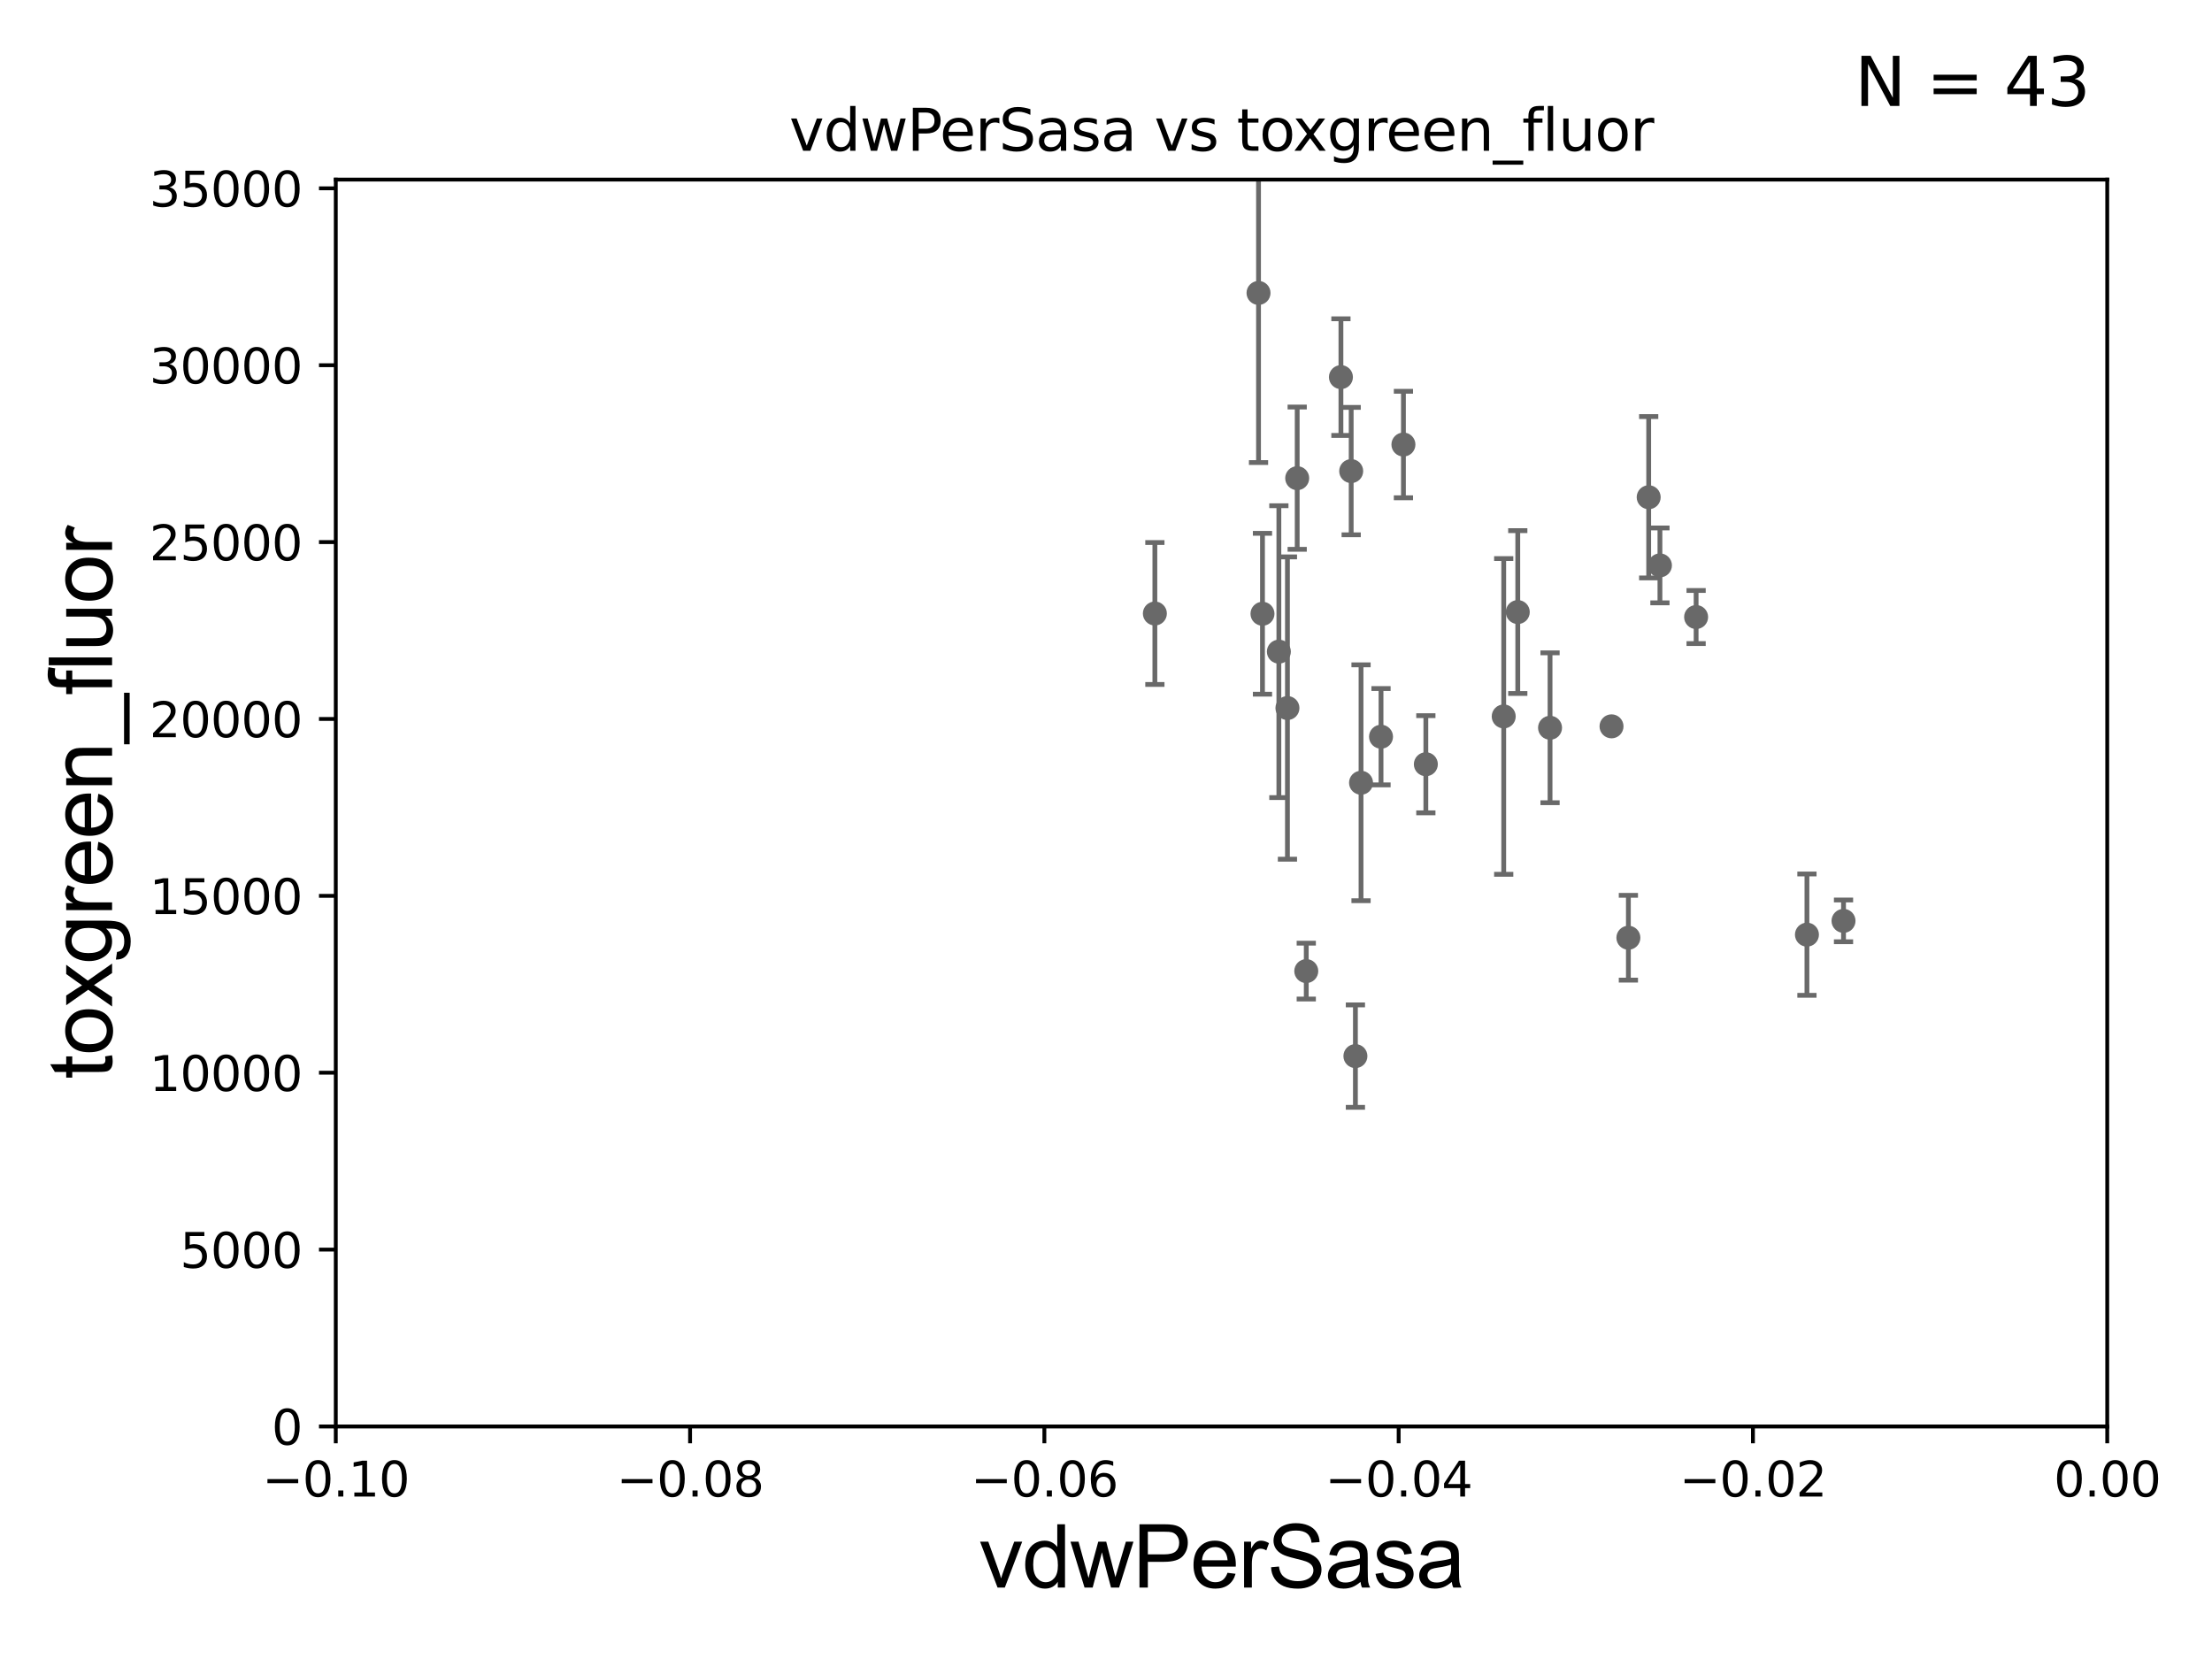 <?xml version="1.0" encoding="utf-8" standalone="no"?>
<!DOCTYPE svg PUBLIC "-//W3C//DTD SVG 1.1//EN"
  "http://www.w3.org/Graphics/SVG/1.1/DTD/svg11.dtd">
<svg xmlns:xlink="http://www.w3.org/1999/xlink" width="460.8pt" height="345.6pt" viewBox="0 0 460.8 345.6" xmlns="http://www.w3.org/2000/svg" version="1.1">
 <defs>
  <style type="text/css">*{stroke-linejoin: round; stroke-linecap: butt}</style>
 </defs>
 <g id="figure_1">
  <g id="patch_1">
   <path d="M 0 345.6 
L 460.8 345.6 
L 460.8 0 
L 0 0 
z
" style="fill: #ffffff"/>
  </g>
  <g id="axes_1">
   <g id="patch_2">
    <path d="M 69.95 297.16 
L 438.975 297.16 
L 438.975 37.411 
L 69.95 37.411 
z
" style="fill: #ffffff"/>
   </g>
   <g id="PathCollection_1">
    <defs>
     <path id="mfc82aa4864" d="M 0 1.118 
C 0.297 1.118 0.581 1 0.791 0.791 
C 1 0.581 1.118 0.297 1.118 0 
C 1.118 -0.297 1 -0.581 0.791 -0.791 
C 0.581 -1 0.297 -1.118 0 -1.118 
C -0.297 -1.118 -0.581 -1 -0.791 -0.791 
C -1 -0.581 -1.118 -0.297 -1.118 0 
C -1.118 0.297 -1 0.581 -0.791 0.791 
C -0.581 1 -0.297 1.118 0 1.118 
z
" style="stroke: #696969"/>
    </defs>
    <g clip-path="url(#p28e85d7735)">
     <use xlink:href="#mfc82aa4864" x="270.23" y="99.614" style="fill: #696969; stroke: #696969"/>
     <use xlink:href="#mfc82aa4864" x="282.357" y="220.006" style="fill: #696969; stroke: #696969"/>
     <use xlink:href="#mfc82aa4864" x="557.249" y="255.483" style="fill: #696969; stroke: #696969"/>
     <use xlink:href="#mfc82aa4864" x="506.64" y="213.2" style="fill: #696969; stroke: #696969"/>
     <use xlink:href="#mfc82aa4864" x="821.546" y="240.906" style="fill: #696969; stroke: #696969"/>
     <use xlink:href="#mfc82aa4864" x="625.529" y="262.429" style="fill: #696969; stroke: #696969"/>
     <use xlink:href="#mfc82aa4864" x="1155.831" y="274.899" style="fill: #696969; stroke: #696969"/>
     <use xlink:href="#mfc82aa4864" x="322.903" y="151.608" style="fill: #696969; stroke: #696969"/>
     <use xlink:href="#mfc82aa4864" x="339.222" y="195.348" style="fill: #696969; stroke: #696969"/>
     <use xlink:href="#mfc82aa4864" x="462.483" y="231.135" style="fill: #696969; stroke: #696969"/>
     <use xlink:href="#mfc82aa4864" x="343.452" y="103.583" style="fill: #696969; stroke: #696969"/>
     <use xlink:href="#mfc82aa4864" x="316.18" y="127.504" style="fill: #696969; stroke: #696969"/>
     <use xlink:href="#mfc82aa4864" x="33178.6" y="138.454" style="fill: #696969; stroke: #696969"/>
     <use xlink:href="#mfc82aa4864" x="33178.6" y="261.617" style="fill: #696969; stroke: #696969"/>
     <use xlink:href="#mfc82aa4864" x="8294.039" y="262.34" style="fill: #696969; stroke: #696969"/>
     <use xlink:href="#mfc82aa4864" x="384.039" y="191.835" style="fill: #696969; stroke: #696969"/>
     <use xlink:href="#mfc82aa4864" x="33178.6" y="193.283" style="fill: #696969; stroke: #696969"/>
     <use xlink:href="#mfc82aa4864" x="33178.6" y="143.265" style="fill: #696969; stroke: #696969"/>
     <use xlink:href="#mfc82aa4864" x="546.024" y="140.78" style="fill: #696969; stroke: #696969"/>
     <use xlink:href="#mfc82aa4864" x="970.703" y="271.623" style="fill: #696969; stroke: #696969"/>
     <use xlink:href="#mfc82aa4864" x="1034.822" y="245.88" style="fill: #696969; stroke: #696969"/>
     <use xlink:href="#mfc82aa4864" x="5907.888" y="255.289" style="fill: #696969; stroke: #696969"/>
     <use xlink:href="#mfc82aa4864" x="297.031" y="159.204" style="fill: #696969; stroke: #696969"/>
     <use xlink:href="#mfc82aa4864" x="33178.6" y="243.488" style="fill: #696969; stroke: #696969"/>
     <use xlink:href="#mfc82aa4864" x="33178.6" y="238.728" style="fill: #696969; stroke: #696969"/>
     <use xlink:href="#mfc82aa4864" x="18572.104" y="161.305" style="fill: #696969; stroke: #696969"/>
     <use xlink:href="#mfc82aa4864" x="262.998" y="127.858" style="fill: #696969; stroke: #696969"/>
     <use xlink:href="#mfc82aa4864" x="266.412" y="135.749" style="fill: #696969; stroke: #696969"/>
     <use xlink:href="#mfc82aa4864" x="262.174" y="61.025" style="fill: #696969; stroke: #696969"/>
     <use xlink:href="#mfc82aa4864" x="281.477" y="98.139" style="fill: #696969; stroke: #696969"/>
     <use xlink:href="#mfc82aa4864" x="376.419" y="194.704" style="fill: #696969; stroke: #696969"/>
     <use xlink:href="#mfc82aa4864" x="283.529" y="163.062" style="fill: #696969; stroke: #696969"/>
     <use xlink:href="#mfc82aa4864" x="345.795" y="117.781" style="fill: #696969; stroke: #696969"/>
     <use xlink:href="#mfc82aa4864" x="240.581" y="127.804" style="fill: #696969; stroke: #696969"/>
     <use xlink:href="#mfc82aa4864" x="279.34" y="78.559" style="fill: #696969; stroke: #696969"/>
     <use xlink:href="#mfc82aa4864" x="287.691" y="153.471" style="fill: #696969; stroke: #696969"/>
     <use xlink:href="#mfc82aa4864" x="21613.422" y="148.879" style="fill: #696969; stroke: #696969"/>
     <use xlink:href="#mfc82aa4864" x="335.709" y="151.31" style="fill: #696969; stroke: #696969"/>
     <use xlink:href="#mfc82aa4864" x="353.332" y="128.542" style="fill: #696969; stroke: #696969"/>
     <use xlink:href="#mfc82aa4864" x="292.359" y="92.606" style="fill: #696969; stroke: #696969"/>
     <use xlink:href="#mfc82aa4864" x="1316.661" y="274.138" style="fill: #696969; stroke: #696969"/>
     <use xlink:href="#mfc82aa4864" x="268.198" y="147.5" style="fill: #696969; stroke: #696969"/>
     <use xlink:href="#mfc82aa4864" x="9132.406" y="171.144" style="fill: #696969; stroke: #696969"/>
     <use xlink:href="#mfc82aa4864" x="313.251" y="149.245" style="fill: #696969; stroke: #696969"/>
     <use xlink:href="#mfc82aa4864" x="703.048" y="156.897" style="fill: #696969; stroke: #696969"/>
     <use xlink:href="#mfc82aa4864" x="272.119" y="202.296" style="fill: #696969; stroke: #696969"/>
    </g>
   </g>
   <g id="matplotlib.axis_1">
    <g id="xtick_1">
     <g id="line2d_1">
      <defs>
       <path id="mb0340e791d" d="M 0 0 
L 0 3.5 
" style="stroke: #000000; stroke-width: 0.8"/>
      </defs>
      <g>
       <use xlink:href="#mb0340e791d" x="69.95" y="297.16" style="stroke: #000000; stroke-width: 0.8"/>
      </g>
     </g>
     <g id="text_1">
      <!-- −0.10 -->
      <g transform="translate(54.627 311.758)scale(0.1 -0.1)">
       <defs>
        <path id="DejaVuSans-2212" d="M 678 2272 
L 4684 2272 
L 4684 1741 
L 678 1741 
L 678 2272 
z
" transform="scale(0.016)"/>
        <path id="DejaVuSans-30" d="M 2034 4250 
Q 1547 4250 1301 3770 
Q 1056 3291 1056 2328 
Q 1056 1369 1301 889 
Q 1547 409 2034 409 
Q 2525 409 2770 889 
Q 3016 1369 3016 2328 
Q 3016 3291 2770 3770 
Q 2525 4250 2034 4250 
z
M 2034 4750 
Q 2819 4750 3233 4129 
Q 3647 3509 3647 2328 
Q 3647 1150 3233 529 
Q 2819 -91 2034 -91 
Q 1250 -91 836 529 
Q 422 1150 422 2328 
Q 422 3509 836 4129 
Q 1250 4750 2034 4750 
z
" transform="scale(0.016)"/>
        <path id="DejaVuSans-2e" d="M 684 794 
L 1344 794 
L 1344 0 
L 684 0 
L 684 794 
z
" transform="scale(0.016)"/>
        <path id="DejaVuSans-31" d="M 794 531 
L 1825 531 
L 1825 4091 
L 703 3866 
L 703 4441 
L 1819 4666 
L 2450 4666 
L 2450 531 
L 3481 531 
L 3481 0 
L 794 0 
L 794 531 
z
" transform="scale(0.016)"/>
       </defs>
       <use xlink:href="#DejaVuSans-2212"/>
       <use xlink:href="#DejaVuSans-30" x="83.789"/>
       <use xlink:href="#DejaVuSans-2e" x="147.412"/>
       <use xlink:href="#DejaVuSans-31" x="179.199"/>
       <use xlink:href="#DejaVuSans-30" x="242.822"/>
      </g>
     </g>
    </g>
    <g id="xtick_2">
     <g id="line2d_2">
      <g>
       <use xlink:href="#mb0340e791d" x="143.755" y="297.16" style="stroke: #000000; stroke-width: 0.8"/>
      </g>
     </g>
     <g id="text_2">
      <!-- −0.08 -->
      <g transform="translate(128.432 311.758)scale(0.1 -0.1)">
       <defs>
        <path id="DejaVuSans-38" d="M 2034 2216 
Q 1584 2216 1326 1975 
Q 1069 1734 1069 1313 
Q 1069 891 1326 650 
Q 1584 409 2034 409 
Q 2484 409 2743 651 
Q 3003 894 3003 1313 
Q 3003 1734 2745 1975 
Q 2488 2216 2034 2216 
z
M 1403 2484 
Q 997 2584 770 2862 
Q 544 3141 544 3541 
Q 544 4100 942 4425 
Q 1341 4750 2034 4750 
Q 2731 4750 3128 4425 
Q 3525 4100 3525 3541 
Q 3525 3141 3298 2862 
Q 3072 2584 2669 2484 
Q 3125 2378 3379 2068 
Q 3634 1759 3634 1313 
Q 3634 634 3220 271 
Q 2806 -91 2034 -91 
Q 1263 -91 848 271 
Q 434 634 434 1313 
Q 434 1759 690 2068 
Q 947 2378 1403 2484 
z
M 1172 3481 
Q 1172 3119 1398 2916 
Q 1625 2713 2034 2713 
Q 2441 2713 2670 2916 
Q 2900 3119 2900 3481 
Q 2900 3844 2670 4047 
Q 2441 4250 2034 4250 
Q 1625 4250 1398 4047 
Q 1172 3844 1172 3481 
z
" transform="scale(0.016)"/>
       </defs>
       <use xlink:href="#DejaVuSans-2212"/>
       <use xlink:href="#DejaVuSans-30" x="83.789"/>
       <use xlink:href="#DejaVuSans-2e" x="147.412"/>
       <use xlink:href="#DejaVuSans-30" x="179.199"/>
       <use xlink:href="#DejaVuSans-38" x="242.822"/>
      </g>
     </g>
    </g>
    <g id="xtick_3">
     <g id="line2d_3">
      <g>
       <use xlink:href="#mb0340e791d" x="217.56" y="297.16" style="stroke: #000000; stroke-width: 0.8"/>
      </g>
     </g>
     <g id="text_3">
      <!-- −0.06 -->
      <g transform="translate(202.237 311.758)scale(0.1 -0.1)">
       <defs>
        <path id="DejaVuSans-36" d="M 2113 2584 
Q 1688 2584 1439 2293 
Q 1191 2003 1191 1497 
Q 1191 994 1439 701 
Q 1688 409 2113 409 
Q 2538 409 2786 701 
Q 3034 994 3034 1497 
Q 3034 2003 2786 2293 
Q 2538 2584 2113 2584 
z
M 3366 4563 
L 3366 3988 
Q 3128 4100 2886 4159 
Q 2644 4219 2406 4219 
Q 1781 4219 1451 3797 
Q 1122 3375 1075 2522 
Q 1259 2794 1537 2939 
Q 1816 3084 2150 3084 
Q 2853 3084 3261 2657 
Q 3669 2231 3669 1497 
Q 3669 778 3244 343 
Q 2819 -91 2113 -91 
Q 1303 -91 875 529 
Q 447 1150 447 2328 
Q 447 3434 972 4092 
Q 1497 4750 2381 4750 
Q 2619 4750 2861 4703 
Q 3103 4656 3366 4563 
z
" transform="scale(0.016)"/>
       </defs>
       <use xlink:href="#DejaVuSans-2212"/>
       <use xlink:href="#DejaVuSans-30" x="83.789"/>
       <use xlink:href="#DejaVuSans-2e" x="147.412"/>
       <use xlink:href="#DejaVuSans-30" x="179.199"/>
       <use xlink:href="#DejaVuSans-36" x="242.822"/>
      </g>
     </g>
    </g>
    <g id="xtick_4">
     <g id="line2d_4">
      <g>
       <use xlink:href="#mb0340e791d" x="291.365" y="297.16" style="stroke: #000000; stroke-width: 0.8"/>
      </g>
     </g>
     <g id="text_4">
      <!-- −0.04 -->
      <g transform="translate(276.042 311.758)scale(0.1 -0.1)">
       <defs>
        <path id="DejaVuSans-34" d="M 2419 4116 
L 825 1625 
L 2419 1625 
L 2419 4116 
z
M 2253 4666 
L 3047 4666 
L 3047 1625 
L 3713 1625 
L 3713 1100 
L 3047 1100 
L 3047 0 
L 2419 0 
L 2419 1100 
L 313 1100 
L 313 1709 
L 2253 4666 
z
" transform="scale(0.016)"/>
       </defs>
       <use xlink:href="#DejaVuSans-2212"/>
       <use xlink:href="#DejaVuSans-30" x="83.789"/>
       <use xlink:href="#DejaVuSans-2e" x="147.412"/>
       <use xlink:href="#DejaVuSans-30" x="179.199"/>
       <use xlink:href="#DejaVuSans-34" x="242.822"/>
      </g>
     </g>
    </g>
    <g id="xtick_5">
     <g id="line2d_5">
      <g>
       <use xlink:href="#mb0340e791d" x="365.17" y="297.16" style="stroke: #000000; stroke-width: 0.8"/>
      </g>
     </g>
     <g id="text_5">
      <!-- −0.02 -->
      <g transform="translate(349.847 311.758)scale(0.1 -0.1)">
       <defs>
        <path id="DejaVuSans-32" d="M 1228 531 
L 3431 531 
L 3431 0 
L 469 0 
L 469 531 
Q 828 903 1448 1529 
Q 2069 2156 2228 2338 
Q 2531 2678 2651 2914 
Q 2772 3150 2772 3378 
Q 2772 3750 2511 3984 
Q 2250 4219 1831 4219 
Q 1534 4219 1204 4116 
Q 875 4013 500 3803 
L 500 4441 
Q 881 4594 1212 4672 
Q 1544 4750 1819 4750 
Q 2544 4750 2975 4387 
Q 3406 4025 3406 3419 
Q 3406 3131 3298 2873 
Q 3191 2616 2906 2266 
Q 2828 2175 2409 1742 
Q 1991 1309 1228 531 
z
" transform="scale(0.016)"/>
       </defs>
       <use xlink:href="#DejaVuSans-2212"/>
       <use xlink:href="#DejaVuSans-30" x="83.789"/>
       <use xlink:href="#DejaVuSans-2e" x="147.412"/>
       <use xlink:href="#DejaVuSans-30" x="179.199"/>
       <use xlink:href="#DejaVuSans-32" x="242.822"/>
      </g>
     </g>
    </g>
    <g id="xtick_6">
     <g id="line2d_6">
      <g>
       <use xlink:href="#mb0340e791d" x="438.975" y="297.16" style="stroke: #000000; stroke-width: 0.8"/>
      </g>
     </g>
     <g id="text_6">
      <!-- 0.00 -->
      <g transform="translate(427.842 311.758)scale(0.1 -0.1)">
       <use xlink:href="#DejaVuSans-30"/>
       <use xlink:href="#DejaVuSans-2e" x="63.623"/>
       <use xlink:href="#DejaVuSans-30" x="95.41"/>
       <use xlink:href="#DejaVuSans-30" x="159.033"/>
      </g>
     </g>
    </g>
    <g id="text_7">
     <!-- vdwPerSasa -->
     <g transform="translate(203.94 330.722)scale(0.18 -0.18)">
      <defs>
       <path id="ArialMT-76" d="M 1344 0 
L 81 3319 
L 675 3319 
L 1388 1331 
Q 1503 1009 1600 663 
Q 1675 925 1809 1294 
L 2547 3319 
L 3125 3319 
L 1869 0 
L 1344 0 
z
" transform="scale(0.016)"/>
       <path id="ArialMT-64" d="M 2575 0 
L 2575 419 
Q 2259 -75 1647 -75 
Q 1250 -75 917 144 
Q 584 363 401 755 
Q 219 1147 219 1656 
Q 219 2153 384 2558 
Q 550 2963 881 3178 
Q 1213 3394 1622 3394 
Q 1922 3394 2156 3267 
Q 2391 3141 2538 2938 
L 2538 4581 
L 3097 4581 
L 3097 0 
L 2575 0 
z
M 797 1656 
Q 797 1019 1065 703 
Q 1334 388 1700 388 
Q 2069 388 2326 689 
Q 2584 991 2584 1609 
Q 2584 2291 2321 2609 
Q 2059 2928 1675 2928 
Q 1300 2928 1048 2622 
Q 797 2316 797 1656 
z
" transform="scale(0.016)"/>
       <path id="ArialMT-77" d="M 1034 0 
L 19 3319 
L 600 3319 
L 1128 1403 
L 1325 691 
Q 1338 744 1497 1375 
L 2025 3319 
L 2603 3319 
L 3100 1394 
L 3266 759 
L 3456 1400 
L 4025 3319 
L 4572 3319 
L 3534 0 
L 2950 0 
L 2422 1988 
L 2294 2553 
L 1622 0 
L 1034 0 
z
" transform="scale(0.016)"/>
       <path id="ArialMT-50" d="M 494 0 
L 494 4581 
L 2222 4581 
Q 2678 4581 2919 4538 
Q 3256 4481 3484 4323 
Q 3713 4166 3852 3881 
Q 3991 3597 3991 3256 
Q 3991 2672 3619 2267 
Q 3247 1863 2275 1863 
L 1100 1863 
L 1100 0 
L 494 0 
z
M 1100 2403 
L 2284 2403 
Q 2872 2403 3119 2622 
Q 3366 2841 3366 3238 
Q 3366 3525 3220 3729 
Q 3075 3934 2838 4000 
Q 2684 4041 2272 4041 
L 1100 4041 
L 1100 2403 
z
" transform="scale(0.016)"/>
       <path id="ArialMT-65" d="M 2694 1069 
L 3275 997 
Q 3138 488 2766 206 
Q 2394 -75 1816 -75 
Q 1088 -75 661 373 
Q 234 822 234 1631 
Q 234 2469 665 2931 
Q 1097 3394 1784 3394 
Q 2450 3394 2872 2941 
Q 3294 2488 3294 1666 
Q 3294 1616 3291 1516 
L 816 1516 
Q 847 969 1125 678 
Q 1403 388 1819 388 
Q 2128 388 2347 550 
Q 2566 713 2694 1069 
z
M 847 1978 
L 2700 1978 
Q 2663 2397 2488 2606 
Q 2219 2931 1791 2931 
Q 1403 2931 1139 2672 
Q 875 2413 847 1978 
z
" transform="scale(0.016)"/>
       <path id="ArialMT-72" d="M 416 0 
L 416 3319 
L 922 3319 
L 922 2816 
Q 1116 3169 1280 3281 
Q 1444 3394 1641 3394 
Q 1925 3394 2219 3213 
L 2025 2691 
Q 1819 2813 1613 2813 
Q 1428 2813 1281 2702 
Q 1134 2591 1072 2394 
Q 978 2094 978 1738 
L 978 0 
L 416 0 
z
" transform="scale(0.016)"/>
       <path id="ArialMT-53" d="M 288 1472 
L 859 1522 
Q 900 1178 1048 958 
Q 1197 738 1509 602 
Q 1822 466 2213 466 
Q 2559 466 2825 569 
Q 3091 672 3220 851 
Q 3350 1031 3350 1244 
Q 3350 1459 3225 1620 
Q 3100 1781 2813 1891 
Q 2628 1963 1997 2114 
Q 1366 2266 1113 2400 
Q 784 2572 623 2826 
Q 463 3081 463 3397 
Q 463 3744 659 4045 
Q 856 4347 1234 4503 
Q 1613 4659 2075 4659 
Q 2584 4659 2973 4495 
Q 3363 4331 3572 4012 
Q 3781 3694 3797 3291 
L 3216 3247 
Q 3169 3681 2898 3903 
Q 2628 4125 2100 4125 
Q 1550 4125 1298 3923 
Q 1047 3722 1047 3438 
Q 1047 3191 1225 3031 
Q 1400 2872 2139 2705 
Q 2878 2538 3153 2413 
Q 3553 2228 3743 1945 
Q 3934 1663 3934 1294 
Q 3934 928 3725 604 
Q 3516 281 3123 101 
Q 2731 -78 2241 -78 
Q 1619 -78 1198 103 
Q 778 284 539 648 
Q 300 1013 288 1472 
z
" transform="scale(0.016)"/>
       <path id="ArialMT-61" d="M 2588 409 
Q 2275 144 1986 34 
Q 1697 -75 1366 -75 
Q 819 -75 525 192 
Q 231 459 231 875 
Q 231 1119 342 1320 
Q 453 1522 633 1644 
Q 813 1766 1038 1828 
Q 1203 1872 1538 1913 
Q 2219 1994 2541 2106 
Q 2544 2222 2544 2253 
Q 2544 2597 2384 2738 
Q 2169 2928 1744 2928 
Q 1347 2928 1158 2789 
Q 969 2650 878 2297 
L 328 2372 
Q 403 2725 575 2942 
Q 747 3159 1072 3276 
Q 1397 3394 1825 3394 
Q 2250 3394 2515 3294 
Q 2781 3194 2906 3042 
Q 3031 2891 3081 2659 
Q 3109 2516 3109 2141 
L 3109 1391 
Q 3109 606 3145 398 
Q 3181 191 3288 0 
L 2700 0 
Q 2613 175 2588 409 
z
M 2541 1666 
Q 2234 1541 1622 1453 
Q 1275 1403 1131 1340 
Q 988 1278 909 1158 
Q 831 1038 831 891 
Q 831 666 1001 516 
Q 1172 366 1500 366 
Q 1825 366 2078 508 
Q 2331 650 2450 897 
Q 2541 1088 2541 1459 
L 2541 1666 
z
" transform="scale(0.016)"/>
       <path id="ArialMT-73" d="M 197 991 
L 753 1078 
Q 800 744 1014 566 
Q 1228 388 1613 388 
Q 2000 388 2187 545 
Q 2375 703 2375 916 
Q 2375 1106 2209 1216 
Q 2094 1291 1634 1406 
Q 1016 1563 777 1677 
Q 538 1791 414 1992 
Q 291 2194 291 2438 
Q 291 2659 392 2848 
Q 494 3038 669 3163 
Q 800 3259 1026 3326 
Q 1253 3394 1513 3394 
Q 1903 3394 2198 3281 
Q 2494 3169 2634 2976 
Q 2775 2784 2828 2463 
L 2278 2388 
Q 2241 2644 2061 2787 
Q 1881 2931 1553 2931 
Q 1166 2931 1000 2803 
Q 834 2675 834 2503 
Q 834 2394 903 2306 
Q 972 2216 1119 2156 
Q 1203 2125 1616 2013 
Q 2213 1853 2448 1751 
Q 2684 1650 2818 1456 
Q 2953 1263 2953 975 
Q 2953 694 2789 445 
Q 2625 197 2315 61 
Q 2006 -75 1616 -75 
Q 969 -75 630 194 
Q 291 463 197 991 
z
" transform="scale(0.016)"/>
      </defs>
      <use xlink:href="#ArialMT-76"/>
      <use xlink:href="#ArialMT-64" x="50"/>
      <use xlink:href="#ArialMT-77" x="105.615"/>
      <use xlink:href="#ArialMT-50" x="177.832"/>
      <use xlink:href="#ArialMT-65" x="244.531"/>
      <use xlink:href="#ArialMT-72" x="300.146"/>
      <use xlink:href="#ArialMT-53" x="333.447"/>
      <use xlink:href="#ArialMT-61" x="400.146"/>
      <use xlink:href="#ArialMT-73" x="455.762"/>
      <use xlink:href="#ArialMT-61" x="505.762"/>
     </g>
    </g>
   </g>
   <g id="matplotlib.axis_2">
    <g id="ytick_1">
     <g id="line2d_7">
      <defs>
       <path id="m0b0e625cc7" d="M 0 0 
L -3.5 0 
" style="stroke: #000000; stroke-width: 0.8"/>
      </defs>
      <g>
       <use xlink:href="#m0b0e625cc7" x="69.95" y="297.16" style="stroke: #000000; stroke-width: 0.8"/>
      </g>
     </g>
     <g id="text_8">
      <!-- 0 -->
      <g transform="translate(56.587 300.959)scale(0.1 -0.1)">
       <use xlink:href="#DejaVuSans-30"/>
      </g>
     </g>
    </g>
    <g id="ytick_2">
     <g id="line2d_8">
      <g>
       <use xlink:href="#m0b0e625cc7" x="69.95" y="260.313" style="stroke: #000000; stroke-width: 0.8"/>
      </g>
     </g>
     <g id="text_9">
      <!-- 5000 -->
      <g transform="translate(37.5 264.112)scale(0.1 -0.1)">
       <defs>
        <path id="DejaVuSans-35" d="M 691 4666 
L 3169 4666 
L 3169 4134 
L 1269 4134 
L 1269 2991 
Q 1406 3038 1543 3061 
Q 1681 3084 1819 3084 
Q 2600 3084 3056 2656 
Q 3513 2228 3513 1497 
Q 3513 744 3044 326 
Q 2575 -91 1722 -91 
Q 1428 -91 1123 -41 
Q 819 9 494 109 
L 494 744 
Q 775 591 1075 516 
Q 1375 441 1709 441 
Q 2250 441 2565 725 
Q 2881 1009 2881 1497 
Q 2881 1984 2565 2268 
Q 2250 2553 1709 2553 
Q 1456 2553 1204 2497 
Q 953 2441 691 2322 
L 691 4666 
z
" transform="scale(0.016)"/>
       </defs>
       <use xlink:href="#DejaVuSans-35"/>
       <use xlink:href="#DejaVuSans-30" x="63.623"/>
       <use xlink:href="#DejaVuSans-30" x="127.246"/>
       <use xlink:href="#DejaVuSans-30" x="190.869"/>
      </g>
     </g>
    </g>
    <g id="ytick_3">
     <g id="line2d_9">
      <g>
       <use xlink:href="#m0b0e625cc7" x="69.95" y="223.467" style="stroke: #000000; stroke-width: 0.8"/>
      </g>
     </g>
     <g id="text_10">
      <!-- 10000 -->
      <g transform="translate(31.137 227.266)scale(0.1 -0.1)">
       <use xlink:href="#DejaVuSans-31"/>
       <use xlink:href="#DejaVuSans-30" x="63.623"/>
       <use xlink:href="#DejaVuSans-30" x="127.246"/>
       <use xlink:href="#DejaVuSans-30" x="190.869"/>
       <use xlink:href="#DejaVuSans-30" x="254.492"/>
      </g>
     </g>
    </g>
    <g id="ytick_4">
     <g id="line2d_10">
      <g>
       <use xlink:href="#m0b0e625cc7" x="69.95" y="186.62" style="stroke: #000000; stroke-width: 0.8"/>
      </g>
     </g>
     <g id="text_11">
      <!-- 15000 -->
      <g transform="translate(31.137 190.419)scale(0.1 -0.1)">
       <use xlink:href="#DejaVuSans-31"/>
       <use xlink:href="#DejaVuSans-35" x="63.623"/>
       <use xlink:href="#DejaVuSans-30" x="127.246"/>
       <use xlink:href="#DejaVuSans-30" x="190.869"/>
       <use xlink:href="#DejaVuSans-30" x="254.492"/>
      </g>
     </g>
    </g>
    <g id="ytick_5">
     <g id="line2d_11">
      <g>
       <use xlink:href="#m0b0e625cc7" x="69.95" y="149.773" style="stroke: #000000; stroke-width: 0.8"/>
      </g>
     </g>
     <g id="text_12">
      <!-- 20000 -->
      <g transform="translate(31.137 153.572)scale(0.1 -0.1)">
       <use xlink:href="#DejaVuSans-32"/>
       <use xlink:href="#DejaVuSans-30" x="63.623"/>
       <use xlink:href="#DejaVuSans-30" x="127.246"/>
       <use xlink:href="#DejaVuSans-30" x="190.869"/>
       <use xlink:href="#DejaVuSans-30" x="254.492"/>
      </g>
     </g>
    </g>
    <g id="ytick_6">
     <g id="line2d_12">
      <g>
       <use xlink:href="#m0b0e625cc7" x="69.95" y="112.926" style="stroke: #000000; stroke-width: 0.8"/>
      </g>
     </g>
     <g id="text_13">
      <!-- 25000 -->
      <g transform="translate(31.137 116.726)scale(0.1 -0.1)">
       <use xlink:href="#DejaVuSans-32"/>
       <use xlink:href="#DejaVuSans-35" x="63.623"/>
       <use xlink:href="#DejaVuSans-30" x="127.246"/>
       <use xlink:href="#DejaVuSans-30" x="190.869"/>
       <use xlink:href="#DejaVuSans-30" x="254.492"/>
      </g>
     </g>
    </g>
    <g id="ytick_7">
     <g id="line2d_13">
      <g>
       <use xlink:href="#m0b0e625cc7" x="69.95" y="76.08" style="stroke: #000000; stroke-width: 0.8"/>
      </g>
     </g>
     <g id="text_14">
      <!-- 30000 -->
      <g transform="translate(31.137 79.879)scale(0.1 -0.1)">
       <defs>
        <path id="DejaVuSans-33" d="M 2597 2516 
Q 3050 2419 3304 2112 
Q 3559 1806 3559 1356 
Q 3559 666 3084 287 
Q 2609 -91 1734 -91 
Q 1441 -91 1130 -33 
Q 819 25 488 141 
L 488 750 
Q 750 597 1062 519 
Q 1375 441 1716 441 
Q 2309 441 2620 675 
Q 2931 909 2931 1356 
Q 2931 1769 2642 2001 
Q 2353 2234 1838 2234 
L 1294 2234 
L 1294 2753 
L 1863 2753 
Q 2328 2753 2575 2939 
Q 2822 3125 2822 3475 
Q 2822 3834 2567 4026 
Q 2313 4219 1838 4219 
Q 1578 4219 1281 4162 
Q 984 4106 628 3988 
L 628 4550 
Q 988 4650 1302 4700 
Q 1616 4750 1894 4750 
Q 2613 4750 3031 4423 
Q 3450 4097 3450 3541 
Q 3450 3153 3228 2886 
Q 3006 2619 2597 2516 
z
" transform="scale(0.016)"/>
       </defs>
       <use xlink:href="#DejaVuSans-33"/>
       <use xlink:href="#DejaVuSans-30" x="63.623"/>
       <use xlink:href="#DejaVuSans-30" x="127.246"/>
       <use xlink:href="#DejaVuSans-30" x="190.869"/>
       <use xlink:href="#DejaVuSans-30" x="254.492"/>
      </g>
     </g>
    </g>
    <g id="ytick_8">
     <g id="line2d_14">
      <g>
       <use xlink:href="#m0b0e625cc7" x="69.95" y="39.233" style="stroke: #000000; stroke-width: 0.8"/>
      </g>
     </g>
     <g id="text_15">
      <!-- 35000 -->
      <g transform="translate(31.137 43.032)scale(0.1 -0.1)">
       <use xlink:href="#DejaVuSans-33"/>
       <use xlink:href="#DejaVuSans-35" x="63.623"/>
       <use xlink:href="#DejaVuSans-30" x="127.246"/>
       <use xlink:href="#DejaVuSans-30" x="190.869"/>
       <use xlink:href="#DejaVuSans-30" x="254.492"/>
      </g>
     </g>
    </g>
    <g id="text_16">
     <!-- toxgreen_fluor -->
     <g transform="translate(23.349 224.818)rotate(-90)scale(0.18 -0.18)">
      <defs>
       <path id="ArialMT-74" d="M 1650 503 
L 1731 6 
Q 1494 -44 1306 -44 
Q 1000 -44 831 53 
Q 663 150 594 308 
Q 525 466 525 972 
L 525 2881 
L 113 2881 
L 113 3319 
L 525 3319 
L 525 4141 
L 1084 4478 
L 1084 3319 
L 1650 3319 
L 1650 2881 
L 1084 2881 
L 1084 941 
Q 1084 700 1114 631 
Q 1144 563 1211 522 
Q 1278 481 1403 481 
Q 1497 481 1650 503 
z
" transform="scale(0.016)"/>
       <path id="ArialMT-6f" d="M 213 1659 
Q 213 2581 725 3025 
Q 1153 3394 1769 3394 
Q 2453 3394 2887 2945 
Q 3322 2497 3322 1706 
Q 3322 1066 3130 698 
Q 2938 331 2570 128 
Q 2203 -75 1769 -75 
Q 1072 -75 642 372 
Q 213 819 213 1659 
z
M 791 1659 
Q 791 1022 1069 705 
Q 1347 388 1769 388 
Q 2188 388 2466 706 
Q 2744 1025 2744 1678 
Q 2744 2294 2464 2611 
Q 2184 2928 1769 2928 
Q 1347 2928 1069 2612 
Q 791 2297 791 1659 
z
" transform="scale(0.016)"/>
       <path id="ArialMT-78" d="M 47 0 
L 1259 1725 
L 138 3319 
L 841 3319 
L 1350 2541 
Q 1494 2319 1581 2169 
Q 1719 2375 1834 2534 
L 2394 3319 
L 3066 3319 
L 1919 1756 
L 3153 0 
L 2463 0 
L 1781 1031 
L 1600 1309 
L 728 0 
L 47 0 
z
" transform="scale(0.016)"/>
       <path id="ArialMT-67" d="M 319 -275 
L 866 -356 
Q 900 -609 1056 -725 
Q 1266 -881 1628 -881 
Q 2019 -881 2231 -725 
Q 2444 -569 2519 -288 
Q 2563 -116 2559 434 
Q 2191 0 1641 0 
Q 956 0 581 494 
Q 206 988 206 1678 
Q 206 2153 378 2554 
Q 550 2956 876 3175 
Q 1203 3394 1644 3394 
Q 2231 3394 2613 2919 
L 2613 3319 
L 3131 3319 
L 3131 450 
Q 3131 -325 2973 -648 
Q 2816 -972 2473 -1159 
Q 2131 -1347 1631 -1347 
Q 1038 -1347 672 -1080 
Q 306 -813 319 -275 
z
M 784 1719 
Q 784 1066 1043 766 
Q 1303 466 1694 466 
Q 2081 466 2343 764 
Q 2606 1063 2606 1700 
Q 2606 2309 2336 2618 
Q 2066 2928 1684 2928 
Q 1309 2928 1046 2623 
Q 784 2319 784 1719 
z
" transform="scale(0.016)"/>
       <path id="ArialMT-6e" d="M 422 0 
L 422 3319 
L 928 3319 
L 928 2847 
Q 1294 3394 1984 3394 
Q 2284 3394 2536 3286 
Q 2788 3178 2913 3003 
Q 3038 2828 3088 2588 
Q 3119 2431 3119 2041 
L 3119 0 
L 2556 0 
L 2556 2019 
Q 2556 2363 2490 2533 
Q 2425 2703 2258 2804 
Q 2091 2906 1866 2906 
Q 1506 2906 1245 2678 
Q 984 2450 984 1813 
L 984 0 
L 422 0 
z
" transform="scale(0.016)"/>
       <path id="ArialMT-5f" d="M -97 -1272 
L -97 -866 
L 3631 -866 
L 3631 -1272 
L -97 -1272 
z
" transform="scale(0.016)"/>
       <path id="ArialMT-66" d="M 556 0 
L 556 2881 
L 59 2881 
L 59 3319 
L 556 3319 
L 556 3672 
Q 556 4006 616 4169 
Q 697 4388 901 4523 
Q 1106 4659 1475 4659 
Q 1713 4659 2000 4603 
L 1916 4113 
Q 1741 4144 1584 4144 
Q 1328 4144 1222 4034 
Q 1116 3925 1116 3625 
L 1116 3319 
L 1763 3319 
L 1763 2881 
L 1116 2881 
L 1116 0 
L 556 0 
z
" transform="scale(0.016)"/>
       <path id="ArialMT-6c" d="M 409 0 
L 409 4581 
L 972 4581 
L 972 0 
L 409 0 
z
" transform="scale(0.016)"/>
       <path id="ArialMT-75" d="M 2597 0 
L 2597 488 
Q 2209 -75 1544 -75 
Q 1250 -75 995 37 
Q 741 150 617 320 
Q 494 491 444 738 
Q 409 903 409 1263 
L 409 3319 
L 972 3319 
L 972 1478 
Q 972 1038 1006 884 
Q 1059 663 1231 536 
Q 1403 409 1656 409 
Q 1909 409 2131 539 
Q 2353 669 2445 892 
Q 2538 1116 2538 1541 
L 2538 3319 
L 3100 3319 
L 3100 0 
L 2597 0 
z
" transform="scale(0.016)"/>
      </defs>
      <use xlink:href="#ArialMT-74"/>
      <use xlink:href="#ArialMT-6f" x="27.783"/>
      <use xlink:href="#ArialMT-78" x="83.398"/>
      <use xlink:href="#ArialMT-67" x="133.398"/>
      <use xlink:href="#ArialMT-72" x="189.014"/>
      <use xlink:href="#ArialMT-65" x="222.314"/>
      <use xlink:href="#ArialMT-65" x="277.93"/>
      <use xlink:href="#ArialMT-6e" x="333.545"/>
      <use xlink:href="#ArialMT-5f" x="389.16"/>
      <use xlink:href="#ArialMT-66" x="444.775"/>
      <use xlink:href="#ArialMT-6c" x="472.559"/>
      <use xlink:href="#ArialMT-75" x="494.775"/>
      <use xlink:href="#ArialMT-6f" x="550.391"/>
      <use xlink:href="#ArialMT-72" x="606.006"/>
     </g>
    </g>
   </g>
   <g id="LineCollection_1">
    <path d="M 270.23 114.436 
L 270.23 84.791 
" clip-path="url(#p28e85d7735)" style="fill: none; stroke: #696969"/>
    <path d="M 282.357 230.674 
L 282.357 209.338 
" clip-path="url(#p28e85d7735)" style="fill: none; stroke: #696969"/>
    <path clip-path="url(#p28e85d7735)" style="fill: none; stroke: #696969"/>
    <path clip-path="url(#p28e85d7735)" style="fill: none; stroke: #696969"/>
    <path clip-path="url(#p28e85d7735)" style="fill: none; stroke: #696969"/>
    <path clip-path="url(#p28e85d7735)" style="fill: none; stroke: #696969"/>
    <path clip-path="url(#p28e85d7735)" style="fill: none; stroke: #696969"/>
    <path d="M 322.903 167.218 
L 322.903 135.999 
" clip-path="url(#p28e85d7735)" style="fill: none; stroke: #696969"/>
    <path d="M 339.222 204.179 
L 339.222 186.517 
" clip-path="url(#p28e85d7735)" style="fill: none; stroke: #696969"/>
    <path clip-path="url(#p28e85d7735)" style="fill: none; stroke: #696969"/>
    <path d="M 343.452 120.391 
L 343.452 86.776 
" clip-path="url(#p28e85d7735)" style="fill: none; stroke: #696969"/>
    <path d="M 316.18 144.466 
L 316.18 110.543 
" clip-path="url(#p28e85d7735)" style="fill: none; stroke: #696969"/>
    <path clip-path="url(#p28e85d7735)" style="fill: none; stroke: #696969"/>
    <path clip-path="url(#p28e85d7735)" style="fill: none; stroke: #696969"/>
    <path d="M 384.039 196.186 
L 384.039 187.485 
" clip-path="url(#p28e85d7735)" style="fill: none; stroke: #696969"/>
    <path clip-path="url(#p28e85d7735)" style="fill: none; stroke: #696969"/>
    <path clip-path="url(#p28e85d7735)" style="fill: none; stroke: #696969"/>
    <path clip-path="url(#p28e85d7735)" style="fill: none; stroke: #696969"/>
    <path clip-path="url(#p28e85d7735)" style="fill: none; stroke: #696969"/>
    <path clip-path="url(#p28e85d7735)" style="fill: none; stroke: #696969"/>
    <path d="M 297.031 169.327 
L 297.031 149.081 
" clip-path="url(#p28e85d7735)" style="fill: none; stroke: #696969"/>
    <path clip-path="url(#p28e85d7735)" style="fill: none; stroke: #696969"/>
    <path clip-path="url(#p28e85d7735)" style="fill: none; stroke: #696969"/>
    <path d="M 262.998 144.611 
L 262.998 111.105 
" clip-path="url(#p28e85d7735)" style="fill: none; stroke: #696969"/>
    <path d="M 266.412 166.151 
L 266.412 105.348 
" clip-path="url(#p28e85d7735)" style="fill: none; stroke: #696969"/>
    <path d="M 262.174 96.355 
L 262.174 25.695 
" clip-path="url(#p28e85d7735)" style="fill: none; stroke: #696969"/>
    <path d="M 281.477 111.411 
L 281.477 84.868 
" clip-path="url(#p28e85d7735)" style="fill: none; stroke: #696969"/>
    <path d="M 376.419 207.343 
L 376.419 182.066 
" clip-path="url(#p28e85d7735)" style="fill: none; stroke: #696969"/>
    <path d="M 283.529 187.628 
L 283.529 138.496 
" clip-path="url(#p28e85d7735)" style="fill: none; stroke: #696969"/>
    <path d="M 345.795 125.583 
L 345.795 109.98 
" clip-path="url(#p28e85d7735)" style="fill: none; stroke: #696969"/>
    <path d="M 240.581 142.585 
L 240.581 113.023 
" clip-path="url(#p28e85d7735)" style="fill: none; stroke: #696969"/>
    <path d="M 279.34 90.71 
L 279.34 66.407 
" clip-path="url(#p28e85d7735)" style="fill: none; stroke: #696969"/>
    <path d="M 287.691 163.505 
L 287.691 143.438 
" clip-path="url(#p28e85d7735)" style="fill: none; stroke: #696969"/>
    <path clip-path="url(#p28e85d7735)" style="fill: none; stroke: #696969"/>
    <path d="M 335.709 151.813 
L 335.709 150.807 
" clip-path="url(#p28e85d7735)" style="fill: none; stroke: #696969"/>
    <path d="M 353.332 134.072 
L 353.332 123.012 
" clip-path="url(#p28e85d7735)" style="fill: none; stroke: #696969"/>
    <path d="M 292.359 103.699 
L 292.359 81.513 
" clip-path="url(#p28e85d7735)" style="fill: none; stroke: #696969"/>
    <path clip-path="url(#p28e85d7735)" style="fill: none; stroke: #696969"/>
    <path d="M 268.198 178.987 
L 268.198 116.012 
" clip-path="url(#p28e85d7735)" style="fill: none; stroke: #696969"/>
    <path clip-path="url(#p28e85d7735)" style="fill: none; stroke: #696969"/>
    <path d="M 313.251 182.133 
L 313.251 116.358 
" clip-path="url(#p28e85d7735)" style="fill: none; stroke: #696969"/>
    <path clip-path="url(#p28e85d7735)" style="fill: none; stroke: #696969"/>
    <path d="M 272.119 208.116 
L 272.119 196.477 
" clip-path="url(#p28e85d7735)" style="fill: none; stroke: #696969"/>
   </g>
   <g id="line2d_15">
    <defs>
     <path id="m97a6ddc91c" d="M 2 0 
L -2 -0 
" style="stroke: #696969"/>
    </defs>
    <g clip-path="url(#p28e85d7735)">
     <use xlink:href="#m97a6ddc91c" x="270.23" y="114.436" style="fill: #696969; stroke: #696969"/>
     <use xlink:href="#m97a6ddc91c" x="282.357" y="230.674" style="fill: #696969; stroke: #696969"/>
     <use xlink:href="#m97a6ddc91c" x="557.249" y="263.524" style="fill: #696969; stroke: #696969"/>
     <use xlink:href="#m97a6ddc91c" x="506.64" y="227.45" style="fill: #696969; stroke: #696969"/>
     <use xlink:href="#m97a6ddc91c" x="821.546" y="244.596" style="fill: #696969; stroke: #696969"/>
     <use xlink:href="#m97a6ddc91c" x="625.529" y="270.011" style="fill: #696969; stroke: #696969"/>
     <use xlink:href="#m97a6ddc91c" x="1155.831" y="282.387" style="fill: #696969; stroke: #696969"/>
     <use xlink:href="#m97a6ddc91c" x="322.903" y="167.218" style="fill: #696969; stroke: #696969"/>
     <use xlink:href="#m97a6ddc91c" x="339.222" y="204.179" style="fill: #696969; stroke: #696969"/>
     <use xlink:href="#m97a6ddc91c" x="462.483" y="238.83" style="fill: #696969; stroke: #696969"/>
     <use xlink:href="#m97a6ddc91c" x="343.452" y="120.391" style="fill: #696969; stroke: #696969"/>
     <use xlink:href="#m97a6ddc91c" x="316.18" y="144.466" style="fill: #696969; stroke: #696969"/>
     <use xlink:href="#m97a6ddc91c" x="33178.6" y="154.221" style="fill: #696969; stroke: #696969"/>
     <use xlink:href="#m97a6ddc91c" x="33178.6" y="266.139" style="fill: #696969; stroke: #696969"/>
     <use xlink:href="#m97a6ddc91c" x="8294.039" y="266.944" style="fill: #696969; stroke: #696969"/>
     <use xlink:href="#m97a6ddc91c" x="384.039" y="196.186" style="fill: #696969; stroke: #696969"/>
     <use xlink:href="#m97a6ddc91c" x="33178.6" y="197.656" style="fill: #696969; stroke: #696969"/>
     <use xlink:href="#m97a6ddc91c" x="33178.6" y="152.982" style="fill: #696969; stroke: #696969"/>
     <use xlink:href="#m97a6ddc91c" x="546.024" y="150.586" style="fill: #696969; stroke: #696969"/>
     <use xlink:href="#m97a6ddc91c" x="970.703" y="277.811" style="fill: #696969; stroke: #696969"/>
     <use xlink:href="#m97a6ddc91c" x="1034.822" y="262.514" style="fill: #696969; stroke: #696969"/>
     <use xlink:href="#m97a6ddc91c" x="5907.888" y="260.981" style="fill: #696969; stroke: #696969"/>
     <use xlink:href="#m97a6ddc91c" x="297.031" y="169.327" style="fill: #696969; stroke: #696969"/>
     <use xlink:href="#m97a6ddc91c" x="33178.6" y="248.425" style="fill: #696969; stroke: #696969"/>
     <use xlink:href="#m97a6ddc91c" x="33178.6" y="245.166" style="fill: #696969; stroke: #696969"/>
     <use xlink:href="#m97a6ddc91c" x="18572.104" y="182.658" style="fill: #696969; stroke: #696969"/>
     <use xlink:href="#m97a6ddc91c" x="262.998" y="144.611" style="fill: #696969; stroke: #696969"/>
     <use xlink:href="#m97a6ddc91c" x="266.412" y="166.151" style="fill: #696969; stroke: #696969"/>
     <use xlink:href="#m97a6ddc91c" x="262.174" y="96.355" style="fill: #696969; stroke: #696969"/>
     <use xlink:href="#m97a6ddc91c" x="281.477" y="111.411" style="fill: #696969; stroke: #696969"/>
     <use xlink:href="#m97a6ddc91c" x="376.419" y="207.343" style="fill: #696969; stroke: #696969"/>
     <use xlink:href="#m97a6ddc91c" x="283.529" y="187.628" style="fill: #696969; stroke: #696969"/>
     <use xlink:href="#m97a6ddc91c" x="345.795" y="125.583" style="fill: #696969; stroke: #696969"/>
     <use xlink:href="#m97a6ddc91c" x="240.581" y="142.585" style="fill: #696969; stroke: #696969"/>
     <use xlink:href="#m97a6ddc91c" x="279.34" y="90.71" style="fill: #696969; stroke: #696969"/>
     <use xlink:href="#m97a6ddc91c" x="287.691" y="163.505" style="fill: #696969; stroke: #696969"/>
     <use xlink:href="#m97a6ddc91c" x="21613.422" y="176.148" style="fill: #696969; stroke: #696969"/>
     <use xlink:href="#m97a6ddc91c" x="335.709" y="151.813" style="fill: #696969; stroke: #696969"/>
     <use xlink:href="#m97a6ddc91c" x="353.332" y="134.072" style="fill: #696969; stroke: #696969"/>
     <use xlink:href="#m97a6ddc91c" x="292.359" y="103.699" style="fill: #696969; stroke: #696969"/>
     <use xlink:href="#m97a6ddc91c" x="1316.661" y="284.537" style="fill: #696969; stroke: #696969"/>
     <use xlink:href="#m97a6ddc91c" x="268.198" y="178.987" style="fill: #696969; stroke: #696969"/>
     <use xlink:href="#m97a6ddc91c" x="9132.406" y="176.306" style="fill: #696969; stroke: #696969"/>
     <use xlink:href="#m97a6ddc91c" x="313.251" y="182.133" style="fill: #696969; stroke: #696969"/>
     <use xlink:href="#m97a6ddc91c" x="703.048" y="164.75" style="fill: #696969; stroke: #696969"/>
     <use xlink:href="#m97a6ddc91c" x="272.119" y="208.116" style="fill: #696969; stroke: #696969"/>
    </g>
   </g>
   <g id="line2d_16">
    <g clip-path="url(#p28e85d7735)">
     <use xlink:href="#m97a6ddc91c" x="270.23" y="84.791" style="fill: #696969; stroke: #696969"/>
     <use xlink:href="#m97a6ddc91c" x="282.357" y="209.338" style="fill: #696969; stroke: #696969"/>
     <use xlink:href="#m97a6ddc91c" x="557.249" y="247.443" style="fill: #696969; stroke: #696969"/>
     <use xlink:href="#m97a6ddc91c" x="506.64" y="198.95" style="fill: #696969; stroke: #696969"/>
     <use xlink:href="#m97a6ddc91c" x="821.546" y="237.215" style="fill: #696969; stroke: #696969"/>
     <use xlink:href="#m97a6ddc91c" x="625.529" y="254.847" style="fill: #696969; stroke: #696969"/>
     <use xlink:href="#m97a6ddc91c" x="1155.831" y="267.411" style="fill: #696969; stroke: #696969"/>
     <use xlink:href="#m97a6ddc91c" x="322.903" y="135.999" style="fill: #696969; stroke: #696969"/>
     <use xlink:href="#m97a6ddc91c" x="339.222" y="186.517" style="fill: #696969; stroke: #696969"/>
     <use xlink:href="#m97a6ddc91c" x="462.483" y="223.44" style="fill: #696969; stroke: #696969"/>
     <use xlink:href="#m97a6ddc91c" x="343.452" y="86.776" style="fill: #696969; stroke: #696969"/>
     <use xlink:href="#m97a6ddc91c" x="316.18" y="110.543" style="fill: #696969; stroke: #696969"/>
     <use xlink:href="#m97a6ddc91c" x="33178.6" y="122.688" style="fill: #696969; stroke: #696969"/>
     <use xlink:href="#m97a6ddc91c" x="33178.6" y="257.095" style="fill: #696969; stroke: #696969"/>
     <use xlink:href="#m97a6ddc91c" x="8294.039" y="257.736" style="fill: #696969; stroke: #696969"/>
     <use xlink:href="#m97a6ddc91c" x="384.039" y="187.485" style="fill: #696969; stroke: #696969"/>
     <use xlink:href="#m97a6ddc91c" x="33178.6" y="188.91" style="fill: #696969; stroke: #696969"/>
     <use xlink:href="#m97a6ddc91c" x="33178.6" y="133.549" style="fill: #696969; stroke: #696969"/>
     <use xlink:href="#m97a6ddc91c" x="546.024" y="130.974" style="fill: #696969; stroke: #696969"/>
     <use xlink:href="#m97a6ddc91c" x="970.703" y="265.434" style="fill: #696969; stroke: #696969"/>
     <use xlink:href="#m97a6ddc91c" x="1034.822" y="229.247" style="fill: #696969; stroke: #696969"/>
     <use xlink:href="#m97a6ddc91c" x="5907.888" y="249.597" style="fill: #696969; stroke: #696969"/>
     <use xlink:href="#m97a6ddc91c" x="297.031" y="149.081" style="fill: #696969; stroke: #696969"/>
     <use xlink:href="#m97a6ddc91c" x="33178.6" y="238.551" style="fill: #696969; stroke: #696969"/>
     <use xlink:href="#m97a6ddc91c" x="33178.6" y="232.289" style="fill: #696969; stroke: #696969"/>
     <use xlink:href="#m97a6ddc91c" x="18572.104" y="139.952" style="fill: #696969; stroke: #696969"/>
     <use xlink:href="#m97a6ddc91c" x="262.998" y="111.105" style="fill: #696969; stroke: #696969"/>
     <use xlink:href="#m97a6ddc91c" x="266.412" y="105.348" style="fill: #696969; stroke: #696969"/>
     <use xlink:href="#m97a6ddc91c" x="262.174" y="25.695" style="fill: #696969; stroke: #696969"/>
     <use xlink:href="#m97a6ddc91c" x="281.477" y="84.868" style="fill: #696969; stroke: #696969"/>
     <use xlink:href="#m97a6ddc91c" x="376.419" y="182.066" style="fill: #696969; stroke: #696969"/>
     <use xlink:href="#m97a6ddc91c" x="283.529" y="138.496" style="fill: #696969; stroke: #696969"/>
     <use xlink:href="#m97a6ddc91c" x="345.795" y="109.98" style="fill: #696969; stroke: #696969"/>
     <use xlink:href="#m97a6ddc91c" x="240.581" y="113.023" style="fill: #696969; stroke: #696969"/>
     <use xlink:href="#m97a6ddc91c" x="279.34" y="66.407" style="fill: #696969; stroke: #696969"/>
     <use xlink:href="#m97a6ddc91c" x="287.691" y="143.438" style="fill: #696969; stroke: #696969"/>
     <use xlink:href="#m97a6ddc91c" x="21613.422" y="121.61" style="fill: #696969; stroke: #696969"/>
     <use xlink:href="#m97a6ddc91c" x="335.709" y="150.807" style="fill: #696969; stroke: #696969"/>
     <use xlink:href="#m97a6ddc91c" x="353.332" y="123.012" style="fill: #696969; stroke: #696969"/>
     <use xlink:href="#m97a6ddc91c" x="292.359" y="81.513" style="fill: #696969; stroke: #696969"/>
     <use xlink:href="#m97a6ddc91c" x="1316.661" y="263.738" style="fill: #696969; stroke: #696969"/>
     <use xlink:href="#m97a6ddc91c" x="268.198" y="116.012" style="fill: #696969; stroke: #696969"/>
     <use xlink:href="#m97a6ddc91c" x="9132.406" y="165.982" style="fill: #696969; stroke: #696969"/>
     <use xlink:href="#m97a6ddc91c" x="313.251" y="116.358" style="fill: #696969; stroke: #696969"/>
     <use xlink:href="#m97a6ddc91c" x="703.048" y="149.044" style="fill: #696969; stroke: #696969"/>
     <use xlink:href="#m97a6ddc91c" x="272.119" y="196.477" style="fill: #696969; stroke: #696969"/>
    </g>
   </g>
   <g id="line2d_17">
    <defs>
     <path id="mf1396bfc54" d="M 0 2 
C 0.53 2 1.039 1.789 1.414 1.414 
C 1.789 1.039 2 0.53 2 0 
C 2 -0.53 1.789 -1.039 1.414 -1.414 
C 1.039 -1.789 0.53 -2 0 -2 
C -0.53 -2 -1.039 -1.789 -1.414 -1.414 
C -1.789 -1.039 -2 -0.53 -2 0 
C -2 0.53 -1.789 1.039 -1.414 1.414 
C -1.039 1.789 -0.53 2 0 2 
z
" style="stroke: #696969"/>
    </defs>
    <g clip-path="url(#p28e85d7735)">
     <use xlink:href="#mf1396bfc54" x="270.23" y="99.614" style="fill: #696969; stroke: #696969"/>
     <use xlink:href="#mf1396bfc54" x="282.357" y="220.006" style="fill: #696969; stroke: #696969"/>
     <use xlink:href="#mf1396bfc54" x="557.249" y="255.483" style="fill: #696969; stroke: #696969"/>
     <use xlink:href="#mf1396bfc54" x="506.64" y="213.2" style="fill: #696969; stroke: #696969"/>
     <use xlink:href="#mf1396bfc54" x="821.546" y="240.906" style="fill: #696969; stroke: #696969"/>
     <use xlink:href="#mf1396bfc54" x="625.529" y="262.429" style="fill: #696969; stroke: #696969"/>
     <use xlink:href="#mf1396bfc54" x="1155.831" y="274.899" style="fill: #696969; stroke: #696969"/>
     <use xlink:href="#mf1396bfc54" x="322.903" y="151.608" style="fill: #696969; stroke: #696969"/>
     <use xlink:href="#mf1396bfc54" x="339.222" y="195.348" style="fill: #696969; stroke: #696969"/>
     <use xlink:href="#mf1396bfc54" x="462.483" y="231.135" style="fill: #696969; stroke: #696969"/>
     <use xlink:href="#mf1396bfc54" x="343.452" y="103.583" style="fill: #696969; stroke: #696969"/>
     <use xlink:href="#mf1396bfc54" x="316.18" y="127.504" style="fill: #696969; stroke: #696969"/>
     <use xlink:href="#mf1396bfc54" x="33178.6" y="138.454" style="fill: #696969; stroke: #696969"/>
     <use xlink:href="#mf1396bfc54" x="33178.6" y="261.617" style="fill: #696969; stroke: #696969"/>
     <use xlink:href="#mf1396bfc54" x="8294.039" y="262.34" style="fill: #696969; stroke: #696969"/>
     <use xlink:href="#mf1396bfc54" x="384.039" y="191.835" style="fill: #696969; stroke: #696969"/>
     <use xlink:href="#mf1396bfc54" x="33178.6" y="193.283" style="fill: #696969; stroke: #696969"/>
     <use xlink:href="#mf1396bfc54" x="33178.6" y="143.265" style="fill: #696969; stroke: #696969"/>
     <use xlink:href="#mf1396bfc54" x="546.024" y="140.78" style="fill: #696969; stroke: #696969"/>
     <use xlink:href="#mf1396bfc54" x="970.703" y="271.623" style="fill: #696969; stroke: #696969"/>
     <use xlink:href="#mf1396bfc54" x="1034.822" y="245.88" style="fill: #696969; stroke: #696969"/>
     <use xlink:href="#mf1396bfc54" x="5907.888" y="255.289" style="fill: #696969; stroke: #696969"/>
     <use xlink:href="#mf1396bfc54" x="297.031" y="159.204" style="fill: #696969; stroke: #696969"/>
     <use xlink:href="#mf1396bfc54" x="33178.6" y="243.488" style="fill: #696969; stroke: #696969"/>
     <use xlink:href="#mf1396bfc54" x="33178.6" y="238.728" style="fill: #696969; stroke: #696969"/>
     <use xlink:href="#mf1396bfc54" x="18572.104" y="161.305" style="fill: #696969; stroke: #696969"/>
     <use xlink:href="#mf1396bfc54" x="262.998" y="127.858" style="fill: #696969; stroke: #696969"/>
     <use xlink:href="#mf1396bfc54" x="266.412" y="135.749" style="fill: #696969; stroke: #696969"/>
     <use xlink:href="#mf1396bfc54" x="262.174" y="61.025" style="fill: #696969; stroke: #696969"/>
     <use xlink:href="#mf1396bfc54" x="281.477" y="98.139" style="fill: #696969; stroke: #696969"/>
     <use xlink:href="#mf1396bfc54" x="376.419" y="194.704" style="fill: #696969; stroke: #696969"/>
     <use xlink:href="#mf1396bfc54" x="283.529" y="163.062" style="fill: #696969; stroke: #696969"/>
     <use xlink:href="#mf1396bfc54" x="345.795" y="117.781" style="fill: #696969; stroke: #696969"/>
     <use xlink:href="#mf1396bfc54" x="240.581" y="127.804" style="fill: #696969; stroke: #696969"/>
     <use xlink:href="#mf1396bfc54" x="279.34" y="78.559" style="fill: #696969; stroke: #696969"/>
     <use xlink:href="#mf1396bfc54" x="287.691" y="153.471" style="fill: #696969; stroke: #696969"/>
     <use xlink:href="#mf1396bfc54" x="21613.422" y="148.879" style="fill: #696969; stroke: #696969"/>
     <use xlink:href="#mf1396bfc54" x="335.709" y="151.31" style="fill: #696969; stroke: #696969"/>
     <use xlink:href="#mf1396bfc54" x="353.332" y="128.542" style="fill: #696969; stroke: #696969"/>
     <use xlink:href="#mf1396bfc54" x="292.359" y="92.606" style="fill: #696969; stroke: #696969"/>
     <use xlink:href="#mf1396bfc54" x="1316.661" y="274.138" style="fill: #696969; stroke: #696969"/>
     <use xlink:href="#mf1396bfc54" x="268.198" y="147.5" style="fill: #696969; stroke: #696969"/>
     <use xlink:href="#mf1396bfc54" x="9132.406" y="171.144" style="fill: #696969; stroke: #696969"/>
     <use xlink:href="#mf1396bfc54" x="313.251" y="149.245" style="fill: #696969; stroke: #696969"/>
     <use xlink:href="#mf1396bfc54" x="703.048" y="156.897" style="fill: #696969; stroke: #696969"/>
     <use xlink:href="#mf1396bfc54" x="272.119" y="202.296" style="fill: #696969; stroke: #696969"/>
    </g>
   </g>
   <g id="patch_3">
    <path d="M 69.95 297.16 
L 69.95 37.411 
" style="fill: none; stroke: #000000; stroke-width: 0.8; stroke-linejoin: miter; stroke-linecap: square"/>
   </g>
   <g id="patch_4">
    <path d="M 438.975 297.16 
L 438.975 37.411 
" style="fill: none; stroke: #000000; stroke-width: 0.8; stroke-linejoin: miter; stroke-linecap: square"/>
   </g>
   <g id="patch_5">
    <path d="M 69.95 297.16 
L 438.975 297.16 
" style="fill: none; stroke: #000000; stroke-width: 0.8; stroke-linejoin: miter; stroke-linecap: square"/>
   </g>
   <g id="patch_6">
    <path d="M 69.95 37.411 
L 438.975 37.411 
" style="fill: none; stroke: #000000; stroke-width: 0.8; stroke-linejoin: miter; stroke-linecap: square"/>
   </g>
   <g id="text_17">
    <!-- N = 43 -->
    <g transform="translate(386.366 22.074)scale(0.14 -0.14)">
     <defs>
      <path id="DejaVuSans-4e" d="M 628 4666 
L 1478 4666 
L 3547 763 
L 3547 4666 
L 4159 4666 
L 4159 0 
L 3309 0 
L 1241 3903 
L 1241 0 
L 628 0 
L 628 4666 
z
" transform="scale(0.016)"/>
      <path id="DejaVuSans-20" transform="scale(0.016)"/>
      <path id="DejaVuSans-3d" d="M 678 2906 
L 4684 2906 
L 4684 2381 
L 678 2381 
L 678 2906 
z
M 678 1631 
L 4684 1631 
L 4684 1100 
L 678 1100 
L 678 1631 
z
" transform="scale(0.016)"/>
     </defs>
     <use xlink:href="#DejaVuSans-4e"/>
     <use xlink:href="#DejaVuSans-20" x="74.805"/>
     <use xlink:href="#DejaVuSans-3d" x="106.592"/>
     <use xlink:href="#DejaVuSans-20" x="190.381"/>
     <use xlink:href="#DejaVuSans-34" x="222.168"/>
     <use xlink:href="#DejaVuSans-33" x="285.791"/>
    </g>
   </g>
   <g id="text_18">
    <!-- vdwPerSasa vs toxgreen_fluor -->
    <g transform="translate(164.424 31.411)scale(0.12 -0.12)">
     <defs>
      <path id="DejaVuSans-76" d="M 191 3500 
L 800 3500 
L 1894 563 
L 2988 3500 
L 3597 3500 
L 2284 0 
L 1503 0 
L 191 3500 
z
" transform="scale(0.016)"/>
      <path id="DejaVuSans-64" d="M 2906 2969 
L 2906 4863 
L 3481 4863 
L 3481 0 
L 2906 0 
L 2906 525 
Q 2725 213 2448 61 
Q 2172 -91 1784 -91 
Q 1150 -91 751 415 
Q 353 922 353 1747 
Q 353 2572 751 3078 
Q 1150 3584 1784 3584 
Q 2172 3584 2448 3432 
Q 2725 3281 2906 2969 
z
M 947 1747 
Q 947 1113 1208 752 
Q 1469 391 1925 391 
Q 2381 391 2643 752 
Q 2906 1113 2906 1747 
Q 2906 2381 2643 2742 
Q 2381 3103 1925 3103 
Q 1469 3103 1208 2742 
Q 947 2381 947 1747 
z
" transform="scale(0.016)"/>
      <path id="DejaVuSans-77" d="M 269 3500 
L 844 3500 
L 1563 769 
L 2278 3500 
L 2956 3500 
L 3675 769 
L 4391 3500 
L 4966 3500 
L 4050 0 
L 3372 0 
L 2619 2869 
L 1863 0 
L 1184 0 
L 269 3500 
z
" transform="scale(0.016)"/>
      <path id="DejaVuSans-50" d="M 1259 4147 
L 1259 2394 
L 2053 2394 
Q 2494 2394 2734 2622 
Q 2975 2850 2975 3272 
Q 2975 3691 2734 3919 
Q 2494 4147 2053 4147 
L 1259 4147 
z
M 628 4666 
L 2053 4666 
Q 2838 4666 3239 4311 
Q 3641 3956 3641 3272 
Q 3641 2581 3239 2228 
Q 2838 1875 2053 1875 
L 1259 1875 
L 1259 0 
L 628 0 
L 628 4666 
z
" transform="scale(0.016)"/>
      <path id="DejaVuSans-65" d="M 3597 1894 
L 3597 1613 
L 953 1613 
Q 991 1019 1311 708 
Q 1631 397 2203 397 
Q 2534 397 2845 478 
Q 3156 559 3463 722 
L 3463 178 
Q 3153 47 2828 -22 
Q 2503 -91 2169 -91 
Q 1331 -91 842 396 
Q 353 884 353 1716 
Q 353 2575 817 3079 
Q 1281 3584 2069 3584 
Q 2775 3584 3186 3129 
Q 3597 2675 3597 1894 
z
M 3022 2063 
Q 3016 2534 2758 2815 
Q 2500 3097 2075 3097 
Q 1594 3097 1305 2825 
Q 1016 2553 972 2059 
L 3022 2063 
z
" transform="scale(0.016)"/>
      <path id="DejaVuSans-72" d="M 2631 2963 
Q 2534 3019 2420 3045 
Q 2306 3072 2169 3072 
Q 1681 3072 1420 2755 
Q 1159 2438 1159 1844 
L 1159 0 
L 581 0 
L 581 3500 
L 1159 3500 
L 1159 2956 
Q 1341 3275 1631 3429 
Q 1922 3584 2338 3584 
Q 2397 3584 2469 3576 
Q 2541 3569 2628 3553 
L 2631 2963 
z
" transform="scale(0.016)"/>
      <path id="DejaVuSans-53" d="M 3425 4513 
L 3425 3897 
Q 3066 4069 2747 4153 
Q 2428 4238 2131 4238 
Q 1616 4238 1336 4038 
Q 1056 3838 1056 3469 
Q 1056 3159 1242 3001 
Q 1428 2844 1947 2747 
L 2328 2669 
Q 3034 2534 3370 2195 
Q 3706 1856 3706 1288 
Q 3706 609 3251 259 
Q 2797 -91 1919 -91 
Q 1588 -91 1214 -16 
Q 841 59 441 206 
L 441 856 
Q 825 641 1194 531 
Q 1563 422 1919 422 
Q 2459 422 2753 634 
Q 3047 847 3047 1241 
Q 3047 1584 2836 1778 
Q 2625 1972 2144 2069 
L 1759 2144 
Q 1053 2284 737 2584 
Q 422 2884 422 3419 
Q 422 4038 858 4394 
Q 1294 4750 2059 4750 
Q 2388 4750 2728 4690 
Q 3069 4631 3425 4513 
z
" transform="scale(0.016)"/>
      <path id="DejaVuSans-61" d="M 2194 1759 
Q 1497 1759 1228 1600 
Q 959 1441 959 1056 
Q 959 750 1161 570 
Q 1363 391 1709 391 
Q 2188 391 2477 730 
Q 2766 1069 2766 1631 
L 2766 1759 
L 2194 1759 
z
M 3341 1997 
L 3341 0 
L 2766 0 
L 2766 531 
Q 2569 213 2275 61 
Q 1981 -91 1556 -91 
Q 1019 -91 701 211 
Q 384 513 384 1019 
Q 384 1609 779 1909 
Q 1175 2209 1959 2209 
L 2766 2209 
L 2766 2266 
Q 2766 2663 2505 2880 
Q 2244 3097 1772 3097 
Q 1472 3097 1187 3025 
Q 903 2953 641 2809 
L 641 3341 
Q 956 3463 1253 3523 
Q 1550 3584 1831 3584 
Q 2591 3584 2966 3190 
Q 3341 2797 3341 1997 
z
" transform="scale(0.016)"/>
      <path id="DejaVuSans-73" d="M 2834 3397 
L 2834 2853 
Q 2591 2978 2328 3040 
Q 2066 3103 1784 3103 
Q 1356 3103 1142 2972 
Q 928 2841 928 2578 
Q 928 2378 1081 2264 
Q 1234 2150 1697 2047 
L 1894 2003 
Q 2506 1872 2764 1633 
Q 3022 1394 3022 966 
Q 3022 478 2636 193 
Q 2250 -91 1575 -91 
Q 1294 -91 989 -36 
Q 684 19 347 128 
L 347 722 
Q 666 556 975 473 
Q 1284 391 1588 391 
Q 1994 391 2212 530 
Q 2431 669 2431 922 
Q 2431 1156 2273 1281 
Q 2116 1406 1581 1522 
L 1381 1569 
Q 847 1681 609 1914 
Q 372 2147 372 2553 
Q 372 3047 722 3315 
Q 1072 3584 1716 3584 
Q 2034 3584 2315 3537 
Q 2597 3491 2834 3397 
z
" transform="scale(0.016)"/>
      <path id="DejaVuSans-74" d="M 1172 4494 
L 1172 3500 
L 2356 3500 
L 2356 3053 
L 1172 3053 
L 1172 1153 
Q 1172 725 1289 603 
Q 1406 481 1766 481 
L 2356 481 
L 2356 0 
L 1766 0 
Q 1100 0 847 248 
Q 594 497 594 1153 
L 594 3053 
L 172 3053 
L 172 3500 
L 594 3500 
L 594 4494 
L 1172 4494 
z
" transform="scale(0.016)"/>
      <path id="DejaVuSans-6f" d="M 1959 3097 
Q 1497 3097 1228 2736 
Q 959 2375 959 1747 
Q 959 1119 1226 758 
Q 1494 397 1959 397 
Q 2419 397 2687 759 
Q 2956 1122 2956 1747 
Q 2956 2369 2687 2733 
Q 2419 3097 1959 3097 
z
M 1959 3584 
Q 2709 3584 3137 3096 
Q 3566 2609 3566 1747 
Q 3566 888 3137 398 
Q 2709 -91 1959 -91 
Q 1206 -91 779 398 
Q 353 888 353 1747 
Q 353 2609 779 3096 
Q 1206 3584 1959 3584 
z
" transform="scale(0.016)"/>
      <path id="DejaVuSans-78" d="M 3513 3500 
L 2247 1797 
L 3578 0 
L 2900 0 
L 1881 1375 
L 863 0 
L 184 0 
L 1544 1831 
L 300 3500 
L 978 3500 
L 1906 2253 
L 2834 3500 
L 3513 3500 
z
" transform="scale(0.016)"/>
      <path id="DejaVuSans-67" d="M 2906 1791 
Q 2906 2416 2648 2759 
Q 2391 3103 1925 3103 
Q 1463 3103 1205 2759 
Q 947 2416 947 1791 
Q 947 1169 1205 825 
Q 1463 481 1925 481 
Q 2391 481 2648 825 
Q 2906 1169 2906 1791 
z
M 3481 434 
Q 3481 -459 3084 -895 
Q 2688 -1331 1869 -1331 
Q 1566 -1331 1297 -1286 
Q 1028 -1241 775 -1147 
L 775 -588 
Q 1028 -725 1275 -790 
Q 1522 -856 1778 -856 
Q 2344 -856 2625 -561 
Q 2906 -266 2906 331 
L 2906 616 
Q 2728 306 2450 153 
Q 2172 0 1784 0 
Q 1141 0 747 490 
Q 353 981 353 1791 
Q 353 2603 747 3093 
Q 1141 3584 1784 3584 
Q 2172 3584 2450 3431 
Q 2728 3278 2906 2969 
L 2906 3500 
L 3481 3500 
L 3481 434 
z
" transform="scale(0.016)"/>
      <path id="DejaVuSans-6e" d="M 3513 2113 
L 3513 0 
L 2938 0 
L 2938 2094 
Q 2938 2591 2744 2837 
Q 2550 3084 2163 3084 
Q 1697 3084 1428 2787 
Q 1159 2491 1159 1978 
L 1159 0 
L 581 0 
L 581 3500 
L 1159 3500 
L 1159 2956 
Q 1366 3272 1645 3428 
Q 1925 3584 2291 3584 
Q 2894 3584 3203 3211 
Q 3513 2838 3513 2113 
z
" transform="scale(0.016)"/>
      <path id="DejaVuSans-5f" d="M 3263 -1063 
L 3263 -1509 
L -63 -1509 
L -63 -1063 
L 3263 -1063 
z
" transform="scale(0.016)"/>
      <path id="DejaVuSans-66" d="M 2375 4863 
L 2375 4384 
L 1825 4384 
Q 1516 4384 1395 4259 
Q 1275 4134 1275 3809 
L 1275 3500 
L 2222 3500 
L 2222 3053 
L 1275 3053 
L 1275 0 
L 697 0 
L 697 3053 
L 147 3053 
L 147 3500 
L 697 3500 
L 697 3744 
Q 697 4328 969 4595 
Q 1241 4863 1831 4863 
L 2375 4863 
z
" transform="scale(0.016)"/>
      <path id="DejaVuSans-6c" d="M 603 4863 
L 1178 4863 
L 1178 0 
L 603 0 
L 603 4863 
z
" transform="scale(0.016)"/>
      <path id="DejaVuSans-75" d="M 544 1381 
L 544 3500 
L 1119 3500 
L 1119 1403 
Q 1119 906 1312 657 
Q 1506 409 1894 409 
Q 2359 409 2629 706 
Q 2900 1003 2900 1516 
L 2900 3500 
L 3475 3500 
L 3475 0 
L 2900 0 
L 2900 538 
Q 2691 219 2414 64 
Q 2138 -91 1772 -91 
Q 1169 -91 856 284 
Q 544 659 544 1381 
z
M 1991 3584 
L 1991 3584 
z
" transform="scale(0.016)"/>
     </defs>
     <use xlink:href="#DejaVuSans-76"/>
     <use xlink:href="#DejaVuSans-64" x="59.18"/>
     <use xlink:href="#DejaVuSans-77" x="122.656"/>
     <use xlink:href="#DejaVuSans-50" x="204.443"/>
     <use xlink:href="#DejaVuSans-65" x="261.121"/>
     <use xlink:href="#DejaVuSans-72" x="322.645"/>
     <use xlink:href="#DejaVuSans-53" x="363.758"/>
     <use xlink:href="#DejaVuSans-61" x="427.234"/>
     <use xlink:href="#DejaVuSans-73" x="488.514"/>
     <use xlink:href="#DejaVuSans-61" x="540.613"/>
     <use xlink:href="#DejaVuSans-20" x="601.893"/>
     <use xlink:href="#DejaVuSans-76" x="633.68"/>
     <use xlink:href="#DejaVuSans-73" x="692.859"/>
     <use xlink:href="#DejaVuSans-20" x="744.959"/>
     <use xlink:href="#DejaVuSans-74" x="776.746"/>
     <use xlink:href="#DejaVuSans-6f" x="815.955"/>
     <use xlink:href="#DejaVuSans-78" x="874.012"/>
     <use xlink:href="#DejaVuSans-67" x="933.191"/>
     <use xlink:href="#DejaVuSans-72" x="996.668"/>
     <use xlink:href="#DejaVuSans-65" x="1035.531"/>
     <use xlink:href="#DejaVuSans-65" x="1097.055"/>
     <use xlink:href="#DejaVuSans-6e" x="1158.578"/>
     <use xlink:href="#DejaVuSans-5f" x="1221.957"/>
     <use xlink:href="#DejaVuSans-66" x="1271.957"/>
     <use xlink:href="#DejaVuSans-6c" x="1307.162"/>
     <use xlink:href="#DejaVuSans-75" x="1334.945"/>
     <use xlink:href="#DejaVuSans-6f" x="1398.324"/>
     <use xlink:href="#DejaVuSans-72" x="1459.506"/>
    </g>
   </g>
  </g>
 </g>
 <defs>
  <clipPath id="p28e85d7735">
   <rect x="69.95" y="37.411" width="369.025" height="259.749"/>
  </clipPath>
 </defs>
</svg>

